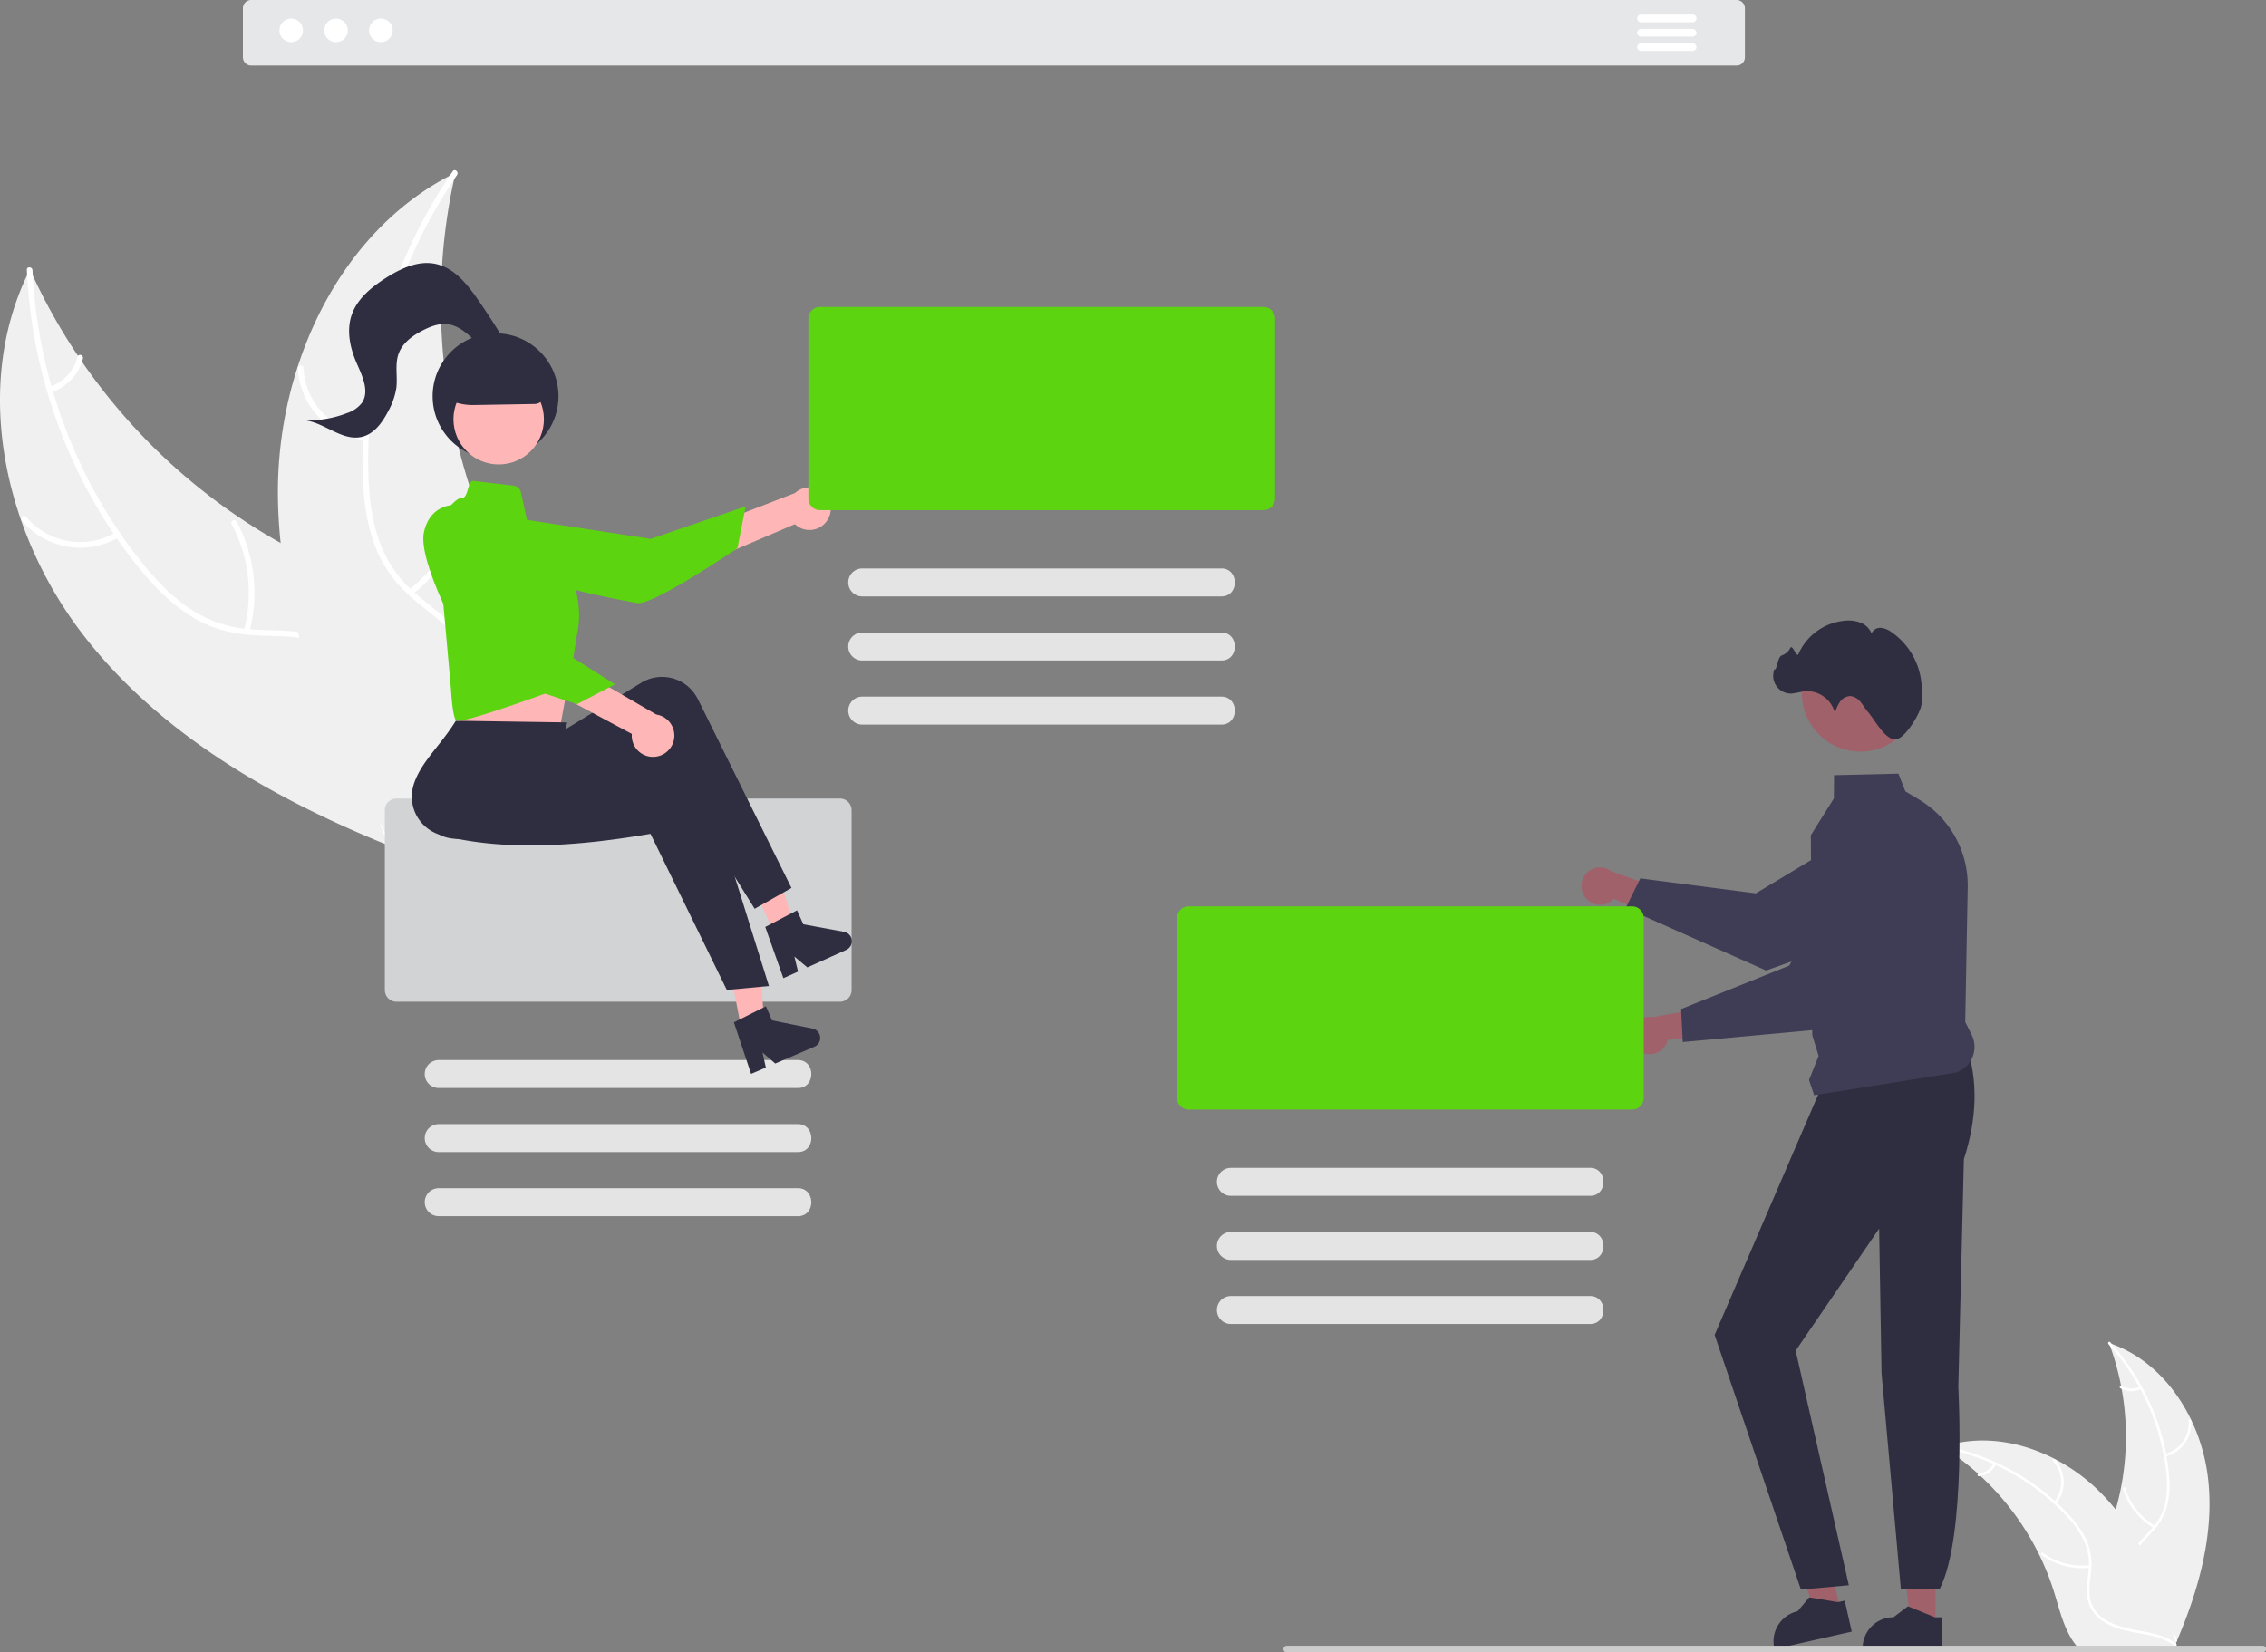 <svg id="bd55d35c-2edc-4817-8367-2319c3badf6b" data-name="Layer 1" xmlns="http://www.w3.org/2000/svg" width="808.149" height="589.444" viewBox="0 0 808.149 589.444"><rect x="0" y="0" width="808.149" height="589.444" fill="#808080" stroke="none"/><path d="M1010.646,651.374c-2.712-20.479-15.575-40.575-35.178-47.091a95.176,95.176,0,0,1,.513,65.343c-2.94,8.15-7.058,16.908-4.167,25.075,1.798,5.082,6.13,8.946,10.957,11.346,4.827,2.4,10.172,3.519,15.45,4.616l1.044.849C1007.48,692.559,1013.358,671.853,1010.646,651.374Z" transform="translate(-223.317 -125.217)" fill="#f0f0f0"/><path d="M975.277,604.672a81.35,81.35,0,0,1,20.585,45.622,35.032,35.032,0,0,1-.312,10.972,20.092,20.092,0,0,1-4.923,9.359c-2.233,2.492-4.805,4.783-6.393,7.775a12.303,12.303,0,0,0-.521,10.048c1.455,4.07,4.286,7.374,7.166,10.509,3.198,3.481,6.575,7.045,7.96,11.683.168.562,1.03.269.862-.292-2.409-8.068-10.295-12.599-14.096-19.852-1.774-3.385-2.538-7.324-.929-10.925,1.407-3.148,4.058-5.513,6.34-8.017a21.44,21.44,0,0,0,5.155-8.971,32.386,32.386,0,0,0,.732-10.919A78.924,78.924,0,0,0,990.95,627.723a82.792,82.792,0,0,0-15.076-23.739c-.393-.433-.987.258-.597.688Z" transform="translate(-223.317 -125.217)" fill="#fff"/><path d="M995.574,644.787a12.205,12.205,0,0,0,9.189-12.858c-.051-.584-.96-.532-.909.053a11.302,11.302,0,0,1-8.572,11.944c-.569.14-.273,1.001.292.862Z" transform="translate(-223.317 -125.217)" fill="#fff"/><path d="M991.926,669.51a23.524,23.524,0,0,1-10.612-13.465c-.17-.561-1.032-.268-.862.292a24.469,24.469,0,0,0,11.071,13.989c.507.295.907-.523.403-.816Z" transform="translate(-223.317 -125.217)" fill="#fff"/><path d="M986.477,619.878a6.909,6.909,0,0,1-6.55-.281c-.503-.302-.903.517-.403.816a7.742,7.742,0,0,0,7.245.326.471.471,0,0,0,.285-.577.458.458,0,0,0-.577-.285Z" transform="translate(-223.317 -125.217)" fill="#fff"/><path d="M916.168,641.368c.309.197.618.395.927.6a90.982,90.982,0,0,1,11.705,8.99c.286.251.573.51.851.769a95.916,95.916,0,0,1,21.056,28.349,93.146,93.146,0,0,1,5.207,13.16c1.932,6.232,3.531,13.143,7.298,18.223a15.977,15.977,0,0,0,1.257,1.527l33.678-.267c.076-.039.153-.07.23-.109l1.345.051c-.056-.238-.119-.483-.175-.721-.032-.138-.071-.276-.103-.414-.024-.092-.048-.184-.064-.268-.008-.031-.016-.061-.024-.084-.016-.084-.04-.161-.056-.238q-.523-2.059-1.078-4.118c-0-.008-0-.008-.008-.015a136.959,136.959,0,0,0-11.765-30.167c-.156-.283-.312-.574-.483-.857a88.883,88.883,0,0,0-8.079-12.046,78.577,78.577,0,0,0-5.28-5.944,65.342,65.342,0,0,0-16.448-12.118c-12.129-6.282-26.133-8.615-39.011-4.617C916.82,641.155,916.498,641.258,916.168,641.368Z" transform="translate(-223.317 -125.217)" fill="#f0f0f0"/><path d="M916.248,641.795a81.35,81.35,0,0,1,43.904,24.033,35.032,35.032,0,0,1,6.357,8.948,20.092,20.092,0,0,1,1.704,10.436c-.282,3.334-.957,6.712-.423,10.057a12.303,12.303,0,0,0,5.633,8.337c3.612,2.373,7.861,3.307,12.049,4.076,4.649.854,9.492,1.667,13.389,4.536.472.348.984-.405.512-.753-6.781-4.991-15.805-3.861-23.207-7.364-3.454-1.635-6.436-4.32-7.319-8.164-.772-3.361-.079-6.845.235-10.219a21.44,21.44,0,0,0-1.285-10.267,32.386,32.386,0,0,0-5.989-9.159A78.924,78.924,0,0,0,942.64,650.764a82.792,82.792,0,0,0-26.329-9.878c-.574-.109-.633.8-.063.908Z" transform="translate(-223.317 -125.217)" fill="#fff"/><path d="M956.605,661.604a12.205,12.205,0,0,0-.405-15.799c-.392-.435-1.087.154-.694.589a11.302,11.302,0,0,1,.347,14.697c-.37.454.385.964.753.512Z" transform="translate(-223.317 -125.217)" fill="#fff"/><path d="M968.578,683.54a23.524,23.524,0,0,1-16.58-4.362c-.473-.346-.985.407-.512.753a24.469,24.469,0,0,0,17.262,4.504c.583-.069.41-.964-.17-.894Z" transform="translate(-223.317 -125.217)" fill="#fff"/><path d="M934.345,647.193a6.909,6.909,0,0,1-5.398,3.719c-.583.062-.41.956.17.894a7.742,7.742,0,0,0,5.981-4.101.471.471,0,0,0-.12-.632.458.458,0,0,0-.632.12Z" transform="translate(-223.317 -125.217)" fill="#fff"/><path d="M788.709,445.353a6.618,6.618,0,0,0,10.136.478l21.566,9.379-2.101-12.039-20.157-7.061a6.653,6.653,0,0,0-9.444,9.243Z" transform="translate(-223.317 -125.217)" fill="#a0616a"/><path d="M808.33,438.551l41.197,5.339,42.485-25.593a18.784,18.784,0,0,1,26.807,8.35h0a18.804,18.804,0,0,1-8.433,24.393l-57.089,20.344-.107.038-50.089-22.312Z" transform="translate(-223.317 -125.217)" fill="#3f3d56"/><polygon points="690.298 579.764 681.54 579.764 677.374 545.984 690.3 545.985 690.298 579.764" fill="#a0616a"/><path d="M915.848,713.47l-28.238-.001V713.112a10.992,10.992,0,0,1,10.991-10.991h.001l5.158-3.913,9.624,3.914,2.465 0Z" transform="translate(-223.317 -125.217)" fill="#2f2e41"/><polygon points="656.36 574.245 647.818 576.174 636.313 544.142 648.921 541.295 656.36 574.245" fill="#a0616a"/><path d="M883.725,707.251l-27.545,6.219-.079-.348a10.992,10.992,0,0,1,8.3-13.142l.001-0,4.169-4.953,10.25,1.698,2.405-.543Z" transform="translate(-223.317 -125.217)" fill="#2f2e41"/><path d="M924.706,498.471c4.106,12.384,3.672,25.826-.987,40.253L921.728,619.952s2.967,53.268-6.608,72.012H901.234l-6.875-76.877-.863-51.6-29.771,43.533,18.962,83.687L865.596,692.235l-30.77-90.82,37.964-88.111Z" transform="translate(-223.317 -125.217)" fill="#2f2e41"/><path d="M868.493,510.442l3.424-8.561-2.265-7.36-.516-71.322-0-.054,8.218-13.104.067-8.288,22.946-.56,2.488,6.319,4.924,2.944A35.646,35.646,0,0,1,925.087,441.638l-.889,48.121,2.29,4.58a9.638,9.638,0,0,1-5.68,13.49l-50.493,8.077Z" transform="translate(-223.317 -125.217)" fill="#3f3d56"/><circle cx="663.476" cy="247.27" r="20.849" fill="#a0616a"/><path d="M908.503,377.032c.622-2.62.336-6.306-.015-8.944a25.035,25.035,0,0,0-10.596-17.384,7.633,7.633,0,0,0-3.802-1.511,3.282,3.282,0,0,0-3.3,1.996,6.842,6.842,0,0,0-3.86-3.828,12.058,12.058,0,0,0-5.494-.74,20.08,20.08,0,0,0-16.752,11.975c-.557,1.323-2.112-3.564-2.818-2.314a5.557,5.557,0,0,1-3.151,2.769c-1.383.386-1.944,6.082-2.488,4.754a6.332,6.332,0,0,0,6.053,8.829,34.872,34.872,0,0,0,4.143-.793,10.329,10.329,0,0,1,11.309,7.731,13.685,13.685,0,0,1,1.8-4.006,4.632,4.632,0,0,1,3.716-2.042,5.204,5.204,0,0,1,3.576,2.056c.918,1.078,1.607,2.335,2.532,3.407,2.713,3.145,6.383,10.48,10.249,9.945C902.655,388.51,907.654,380.609,908.503,377.032Z" transform="translate(-223.317 -125.217)" fill="#2f2e41"/><path d="M809.071,500.687a6.618,6.618,0,0,0,9.075-4.54l23.398-2.364-7.719-9.474L812.789,488.007a6.653,6.653,0,0,0-3.718,12.68Z" transform="translate(-223.317 -125.217)" fill="#a0616a"/><path d="M822.86,485.16l38.547-15.488,24.545-43.099a18.784,18.784,0,0,1,27.466-5.824h0a18.804,18.804,0,0,1,4.572,25.401L878.139,491.812l-.075.086-54.603,5.031Z" transform="translate(-223.317 -125.217)" fill="#3f3d56"/><path d="M1030.275,714.661h-347.988a1.191,1.191,0,1,1,0-2.381h347.988a1.191,1.191,0,1,1,0,2.381Z" transform="translate(-223.317 -125.217)" fill="#ccc"/><path d="M805.383,521.018H647.243a4.161,4.161,0,0,1-4.157-4.157V452.695a4.161,4.161,0,0,1,4.157-4.157H805.383a4.161,4.161,0,0,1,4.157,4.157v64.166A4.161,4.161,0,0,1,805.383,521.018Z" transform="translate(-223.317 -125.217)" fill="#5cd40f"/><path d="M790.325,551.799h-128.024a4.988,4.988,0,1,1,0-9.976h128.024C796.758,541.733,796.822,551.889,790.325,551.799Z" transform="translate(-223.317 -125.217)" fill="#e4e4e4"/><path d="M790.325,574.66h-128.024a4.988,4.988,0,1,1,0-9.976h128.024C796.758,564.594,796.822,574.751,790.325,574.66Z" transform="translate(-223.317 -125.217)" fill="#e4e4e4"/><path d="M790.325,597.522h-128.024a4.988,4.988,0,1,1,0-9.976h128.024C796.758,587.456,796.822,597.612,790.325,597.522Z" transform="translate(-223.317 -125.217)" fill="#e4e4e4"/><path d="M252.327,350.827c-27.839-36.577-39.053-88.474-18.332-129.504A211.783,211.783,0,0,0,335.67,325.267c17.422,8.253,37.659,15.618,45.905,33.043,5.132,10.842,4.355,23.736.5,35.095-3.856,11.359-10.537,21.509-17.147,31.519l-.315,2.978C321.92,410.868,280.166,387.404,252.327,350.827Z" transform="translate(-223.317 -125.217)" fill="#f0f0f0"/><path d="M234.908,221.638c1.706,37.608,15.438,74.914,39.061,104.298,5.107,6.353,10.841,12.353,17.7,16.83a44.709,44.709,0,0,0,22.449,7.05c7.433.432,15.087.014,22.286,2.246,7.588,2.352,13.243,7.927,16.582,15.042,4.086,8.706,4.8,18.361,5.17,27.827.411,10.51.672,21.433,5.759,30.924.616,1.15-1.204,2.039-1.819.891-8.852-16.512-3.51-36.033-8.887-53.444-2.509-8.124-7.481-15.542-15.668-18.701-7.159-2.763-15.052-2.338-22.582-2.711-7.907-.391-15.311-2.064-22.207-6.076-7.054-4.104-13.035-9.893-18.282-16.087a175.619,175.619,0,0,1-28.146-47.123,184.227,184.227,0,0,1-13.436-61.115c-.059-1.299,1.962-1.142,2.021.149Z" transform="translate(-223.317 -125.217)" fill="#fff"/><path d="M265.786,316.79a27.158,27.158,0,0,1-34.671-5.884c-.835-1.001.682-2.345,1.518-1.343a25.148,25.148,0,0,0,32.263,5.408c1.118-.671,2.002,1.152.891,1.819Z" transform="translate(-223.317 -125.217)" fill="#fff"/><path d="M310.32,350.093a52.346,52.346,0,0,0-4.368-37.897c-.612-1.152,1.208-2.042,1.819-.891a54.447,54.447,0,0,1,4.465,39.445c-.337,1.262-2.252.599-1.917-.657Z" transform="translate(-223.317 -125.217)" fill="#fff"/><path d="M241.077,263.205a15.373,15.373,0,0,0,9.898-10.715c.321-1.266,2.236-.601,1.917.657a17.227,17.227,0,0,1-10.924,11.878,1.047,1.047,0,0,1-1.355-.464,1.018,1.018,0,0,1,.464-1.355Z" transform="translate(-223.317 -125.217)" fill="#fff"/><path d="M385.762,186.853c-.178.796-.356,1.592-.523,2.401a202.453,202.453,0,0,0-4.375,32.548c-.058.846-.104,1.704-.137,2.55a213.431,213.431,0,0,0,11.227,77.773A207.267,207.267,0,0,0,404.376,331.063c6.724,12.867,15.039,26.283,17.061,40.211a35.555,35.555,0,0,1,.411,4.382L368.271,428.055c-.182.058-.352.129-.534.187l-2.043,2.19c-.285-.463-.57-.949-.855-1.412-.166-.268-.321-.547-.487-.815-.107-.182-.214-.365-.321-.524-.036-.061-.071-.122-.095-.17-.107-.158-.19-.317-.285-.463q-2.403-4.071-4.758-8.19c-.012-.012-.012-.012-.012-.036-11.906-20.953-22.168-43.085-28.744-66.07-.198-.692-.408-1.395-.581-2.11a197.781,197.781,0,0,1-6.141-31.686,174.848,174.848,0,0,1-.989-17.664,145.397,145.397,0,0,1,6.955-44.925c9.293-28.939,27.738-54.585,54.336-68.472C384.4,187.54,385.069,187.196,385.762,186.853Z" transform="translate(-223.317 -125.217)" fill="#f0f0f0"/><path d="M386.307,187.651C365.026,218.706,353.53,256.761,354.7,294.445c.253,8.147,1.219,16.39,4,24.094a44.709,44.709,0,0,0,13.68,19.145c5.675,4.821,12.038,9.094,16.442,15.211,4.642,6.447,5.801,14.302,4.184,21.994-1.979,9.411-7.222,17.55-12.625,25.331-6,8.639-12.368,17.518-14.02,28.159-.2,1.289-2.189.903-1.989-.384,2.874-18.513,18.892-30.884,25.081-48.023,2.888-7.997,3.384-16.914-1.251-24.365-4.053-6.516-10.611-10.929-16.399-15.76-6.078-5.073-10.983-10.866-14.073-18.222-3.161-7.524-4.451-15.746-4.912-23.851a175.619,175.619,0,0,1,5.898-54.571,184.227,184.227,0,0,1,26.068-56.886c.735-1.073,2.254.27,1.524,1.336Z" transform="translate(-223.317 -125.217)" fill="#fff"/><path d="M353.673,282.216A27.158,27.158,0,0,1,329.533,256.643c-.064-1.302,1.956-1.462,2.02-.158a25.148,25.148,0,0,0,22.504,23.742c1.296.137.905,2.125-.384,1.989Z" transform="translate(-223.317 -125.217)" fill="#fff"/><path d="M369.18,335.619a52.346,52.346,0,0,0,19.329-32.888c.205-1.289,2.194-.903,1.989.384a54.447,54.447,0,0,1-20.183,34.182c-1.029.805-2.158-.878-1.135-1.678Z" transform="translate(-223.317 -125.217)" fill="#fff"/><path d="M366.206,224.555a15.373,15.373,0,0,0,14.354-2.596c1.018-.817,2.147.866,1.135,1.678a17.227,17.227,0,0,1-15.873,2.907,1.047,1.047,0,0,1-.803-1.187,1.018,1.018,0,0,1,1.187-.803Z" transform="translate(-223.317 -125.217)" fill="#fff"/><circle cx="176.735" cy="141.337" r="22.445" fill="#2f2e41"/><path d="M522.866,482.548H364.726a4.161,4.161,0,0,1-4.157-4.157V414.226a4.161,4.161,0,0,1,4.157-4.157H522.866a4.161,4.161,0,0,1,4.157,4.157v64.166A4.161,4.161,0,0,1,522.866,482.548Z" transform="translate(-223.317 -125.217)" fill="#d1d3d4"/><path d="M507.808,513.329h-128.024a4.988,4.988,0,0,1,0-9.976h128.024C514.241,503.264,514.305,513.42,507.808,513.329Z" transform="translate(-223.317 -125.217)" fill="#e4e4e4"/><path d="M507.808,536.191h-128.024a4.988,4.988,0,1,1,0-9.976h128.024C514.241,526.125,514.305,536.281,507.808,536.191Z" transform="translate(-223.317 -125.217)" fill="#e4e4e4"/><path d="M507.808,559.052h-128.024a4.988,4.988,0,0,1,0-9.976h128.024C514.241,548.987,514.305,559.143,507.808,559.052Z" transform="translate(-223.317 -125.217)" fill="#e4e4e4"/><path d="M518.32,310.88a7.553,7.553,0,0,1-11.506,1.317l-56.035,23.92,1.474-13.869,54.608-21.172a7.594,7.594,0,0,1,11.459,9.805Z" transform="translate(-223.317 -125.217)" fill="#ffb6b6"/><path d="M404.264,309.592s-6.928,6.729-.053,15.388,40.87,14.29,46.322,15.361,35.779-19.557,35.779-19.557l2.937-14.945-33.852,11.614Z" transform="translate(-223.317 -125.217)" fill="#5cd40f"/><path d="M385.659,360.647l.546,10.365s-1.61,9.182-.286,11.163c1.314,1.971,37.179,2.22,37.179,2.22s2.37-12.775,4.411-23.956Z" transform="translate(-223.317 -125.217)" fill="#ffb6b6"/><polygon points="265.457 372.482 272.955 370.968 270.809 340.682 259.743 342.918 265.457 372.482" fill="#ffb6b6"/><polygon points="276.197 333.07 283.167 329.936 274.125 300.959 263.837 305.586 276.197 333.07" fill="#ffb6b6"/><path d="M505.585,441.96l-13.125,7.431-32.368-52.013c-22.723,15.308-44.942,22.64-67.342,26.552-7.573,1.348-15.294.665-16.748-7.043q-.102-.541-.163-1.087c-.894-8.419,9.579-19.211,10.91-29.512l28.663-1.721,3.535,4.532,33.148-20.379a14.229,14.229,0,0,1,19.583,4.951q.329.541.61,1.109Z" transform="translate(-223.317 -125.217)" fill="#2f2e41"/><path d="M497.552,476.95l-15.018,1.396L455.305,422.656c-27.002,4.644-52.476,6.132-74.509.514a14.242,14.242,0,0,1-10.185-17.205q.129-.535.298-1.058c2.637-8.046,9.54-13.738,14.978-22.587l39.725.603-4.437,15.309,38.59-4.994a14.229,14.229,0,0,1,15.83,12.546q.078.628.102,1.262Z" transform="translate(-223.317 -125.217)" fill="#2f2e41"/><circle cx="177.853" cy="149.546" r="16.13" fill="#ffb6b6"/><path d="M391.713,296.716l14.79,1.74a3.018,3.018,0,0,1,2.596,2.353l2.352,10.763,14.662,17.267s5.265,9.872,3.291,21.06S426.562,369.401,426.562,369.401s-39.331,14.747-40.648,12.773-1.743-10.943-1.743-10.943L378.906,312.657s5.923-9.872,9.214-9.872C390.244,302.713,389.971,297.933,391.713,296.716Z" transform="translate(-223.317 -125.217)" fill="#5cd40f"/><ellipse cx="203.645" cy="243.279" rx="3.755" ry="4.506" fill="#5cd40f"/><path d="M485.053,489.901l11.431-5.729,2.154,5.026,14.455,2.922a3.416,3.416,0,0,1,.669,6.488l-13.966,5.987-4.538-3.94,1.191,5.375-5.266,2.257Z" transform="translate(-223.317 -125.217)" fill="#2f2e41"/><path d="M496.242,455.876l11.328-5.929,2.243,4.987,14.504,2.667a3.416,3.416,0,0,1,.783,6.475l-13.859,6.231-4.607-3.859,1.285,5.353-5.225,2.349Z" transform="translate(-223.317 -125.217)" fill="#2f2e41"/><path d="M391.954,269.703a20.642,20.642,0,0,1-11.907-3.756l-.116-.082v-.142a15.566,15.566,0,0,1,15.548-15.548h6.546a15.566,15.566,0,0,1,15.548,15.548,3.62,3.62,0,0,1-3.541,3.602l-21.711.374C392.199,269.702,392.076,269.703,391.954,269.703Z" transform="translate(-223.317 -125.217)" fill="#2f2e41"/><path d="M456.88,395.176a7.553,7.553,0,0,1-8.222-8.157l-53.702-28.778,11.746-7.521,50.666,29.382a7.594,7.594,0,0,1-.488,15.073Z" transform="translate(-223.317 -125.217)" fill="#ffb6b6"/><path d="M386.577,305.355s-9.583-1.2-12.043,9.58,14.4,40.832,16.972,45.757,37.633,15.697,37.633,15.697l13.5-7.051L412.411,350.178Z" transform="translate(-223.317 -125.217)" fill="#5cd40f"/><path d="M403.666,252.579c1.509-1.851.329-4.592-.908-6.634q-4.254-7.019-8.93-13.77c-3.896-5.624-8.616-11.504-15.323-12.852-6.117-1.23-12.279,1.677-17.541,5.029-5.174,3.296-10.27,7.447-12.239,13.256-1.885,5.56-.561,11.734,1.784,17.116,2.008,4.609,4.71,10.121,1.846,14.253a11.057,11.057,0,0,1-5.296,3.605,37.833,37.833,0,0,1-16.629,2.454c7.767-.084,14.566,7.892,22.095,5.984,4.27-1.082,7.114-5.063,9.16-8.963a25.11,25.11,0,0,0,2.989-8.466c.497-4.04-.579-8.292.78-12.129,1.414-3.994,5.172-6.666,8.966-8.553,2.519-1.252,5.265-2.299,8.07-2.086,7.951.602,12.069,10.389,19.614,12.969" transform="translate(-223.317 -125.217)" fill="#2f2e41"/><path d="M673.905,307.196H515.766a4.161,4.161,0,0,1-4.157-4.157V238.873a4.161,4.161,0,0,1,4.157-4.157H673.905a4.161,4.161,0,0,1,4.157,4.157v64.166A4.161,4.161,0,0,1,673.905,307.196Z" transform="translate(-223.317 -125.217)" fill="#5cd40f"/><path d="M658.848,337.977h-128.024a4.988,4.988,0,0,1,0-9.976h128.024C665.28,327.911,665.344,338.068,658.848,337.977Z" transform="translate(-223.317 -125.217)" fill="#e4e4e4"/><path d="M658.848,360.839h-128.024a4.988,4.988,0,1,1,0-9.976h128.024C665.28,350.773,665.344,360.929,658.848,360.839Z" transform="translate(-223.317 -125.217)" fill="#e4e4e4"/><path d="M658.848,383.7h-128.024a4.988,4.988,0,0,1,0-9.976h128.024C665.28,373.634,665.344,383.791,658.848,383.7Z" transform="translate(-223.317 -125.217)" fill="#e4e4e4"/><path d="M842.658,148.606H312.917a2.97,2.97,0,0,1-2.967-2.967V128.184a2.97,2.97,0,0,1,2.967-2.967H842.658a2.97,2.97,0,0,1,2.967,2.967v17.454A2.97,2.97,0,0,1,842.658,148.606Z" transform="translate(-223.317 -125.217)" fill="#e6e7e8"/><circle id="b637d542-0ea5-46b9-aa61-095218110267" data-name="Ellipse 90" cx="103.853" cy="10.843" r="4.213" fill="#fff"/><circle id="b2f1169c-b566-47c9-8d4c-e5da87bed52d" data-name="Ellipse 91" cx="119.843" cy="10.843" r="4.213" fill="#fff"/><circle id="a4343e91-3550-42c2-91d2-f5254c8e4c9c" data-name="Ellipse 92" cx="135.834" cy="10.843" r="4.213" fill="#fff"/><path d="M826.991,133.16H808.578a1.364,1.364,0,0,1,0-2.728h18.413a1.364,1.364,0,0,1,0,2.728Z" transform="translate(-223.317 -125.217)" fill="#fff"/><path d="M826.991,138.275H808.578a1.364,1.364,0,0,1,0-2.728h18.413a1.364,1.364,0,1,1,0,2.728Z" transform="translate(-223.317 -125.217)" fill="#fff"/><path d="M826.991,143.39H808.578a1.364,1.364,0,1,1,0-2.728h18.413a1.364,1.364,0,1,1,0,2.728Z" transform="translate(-223.317 -125.217)" fill="#fff"/></svg>